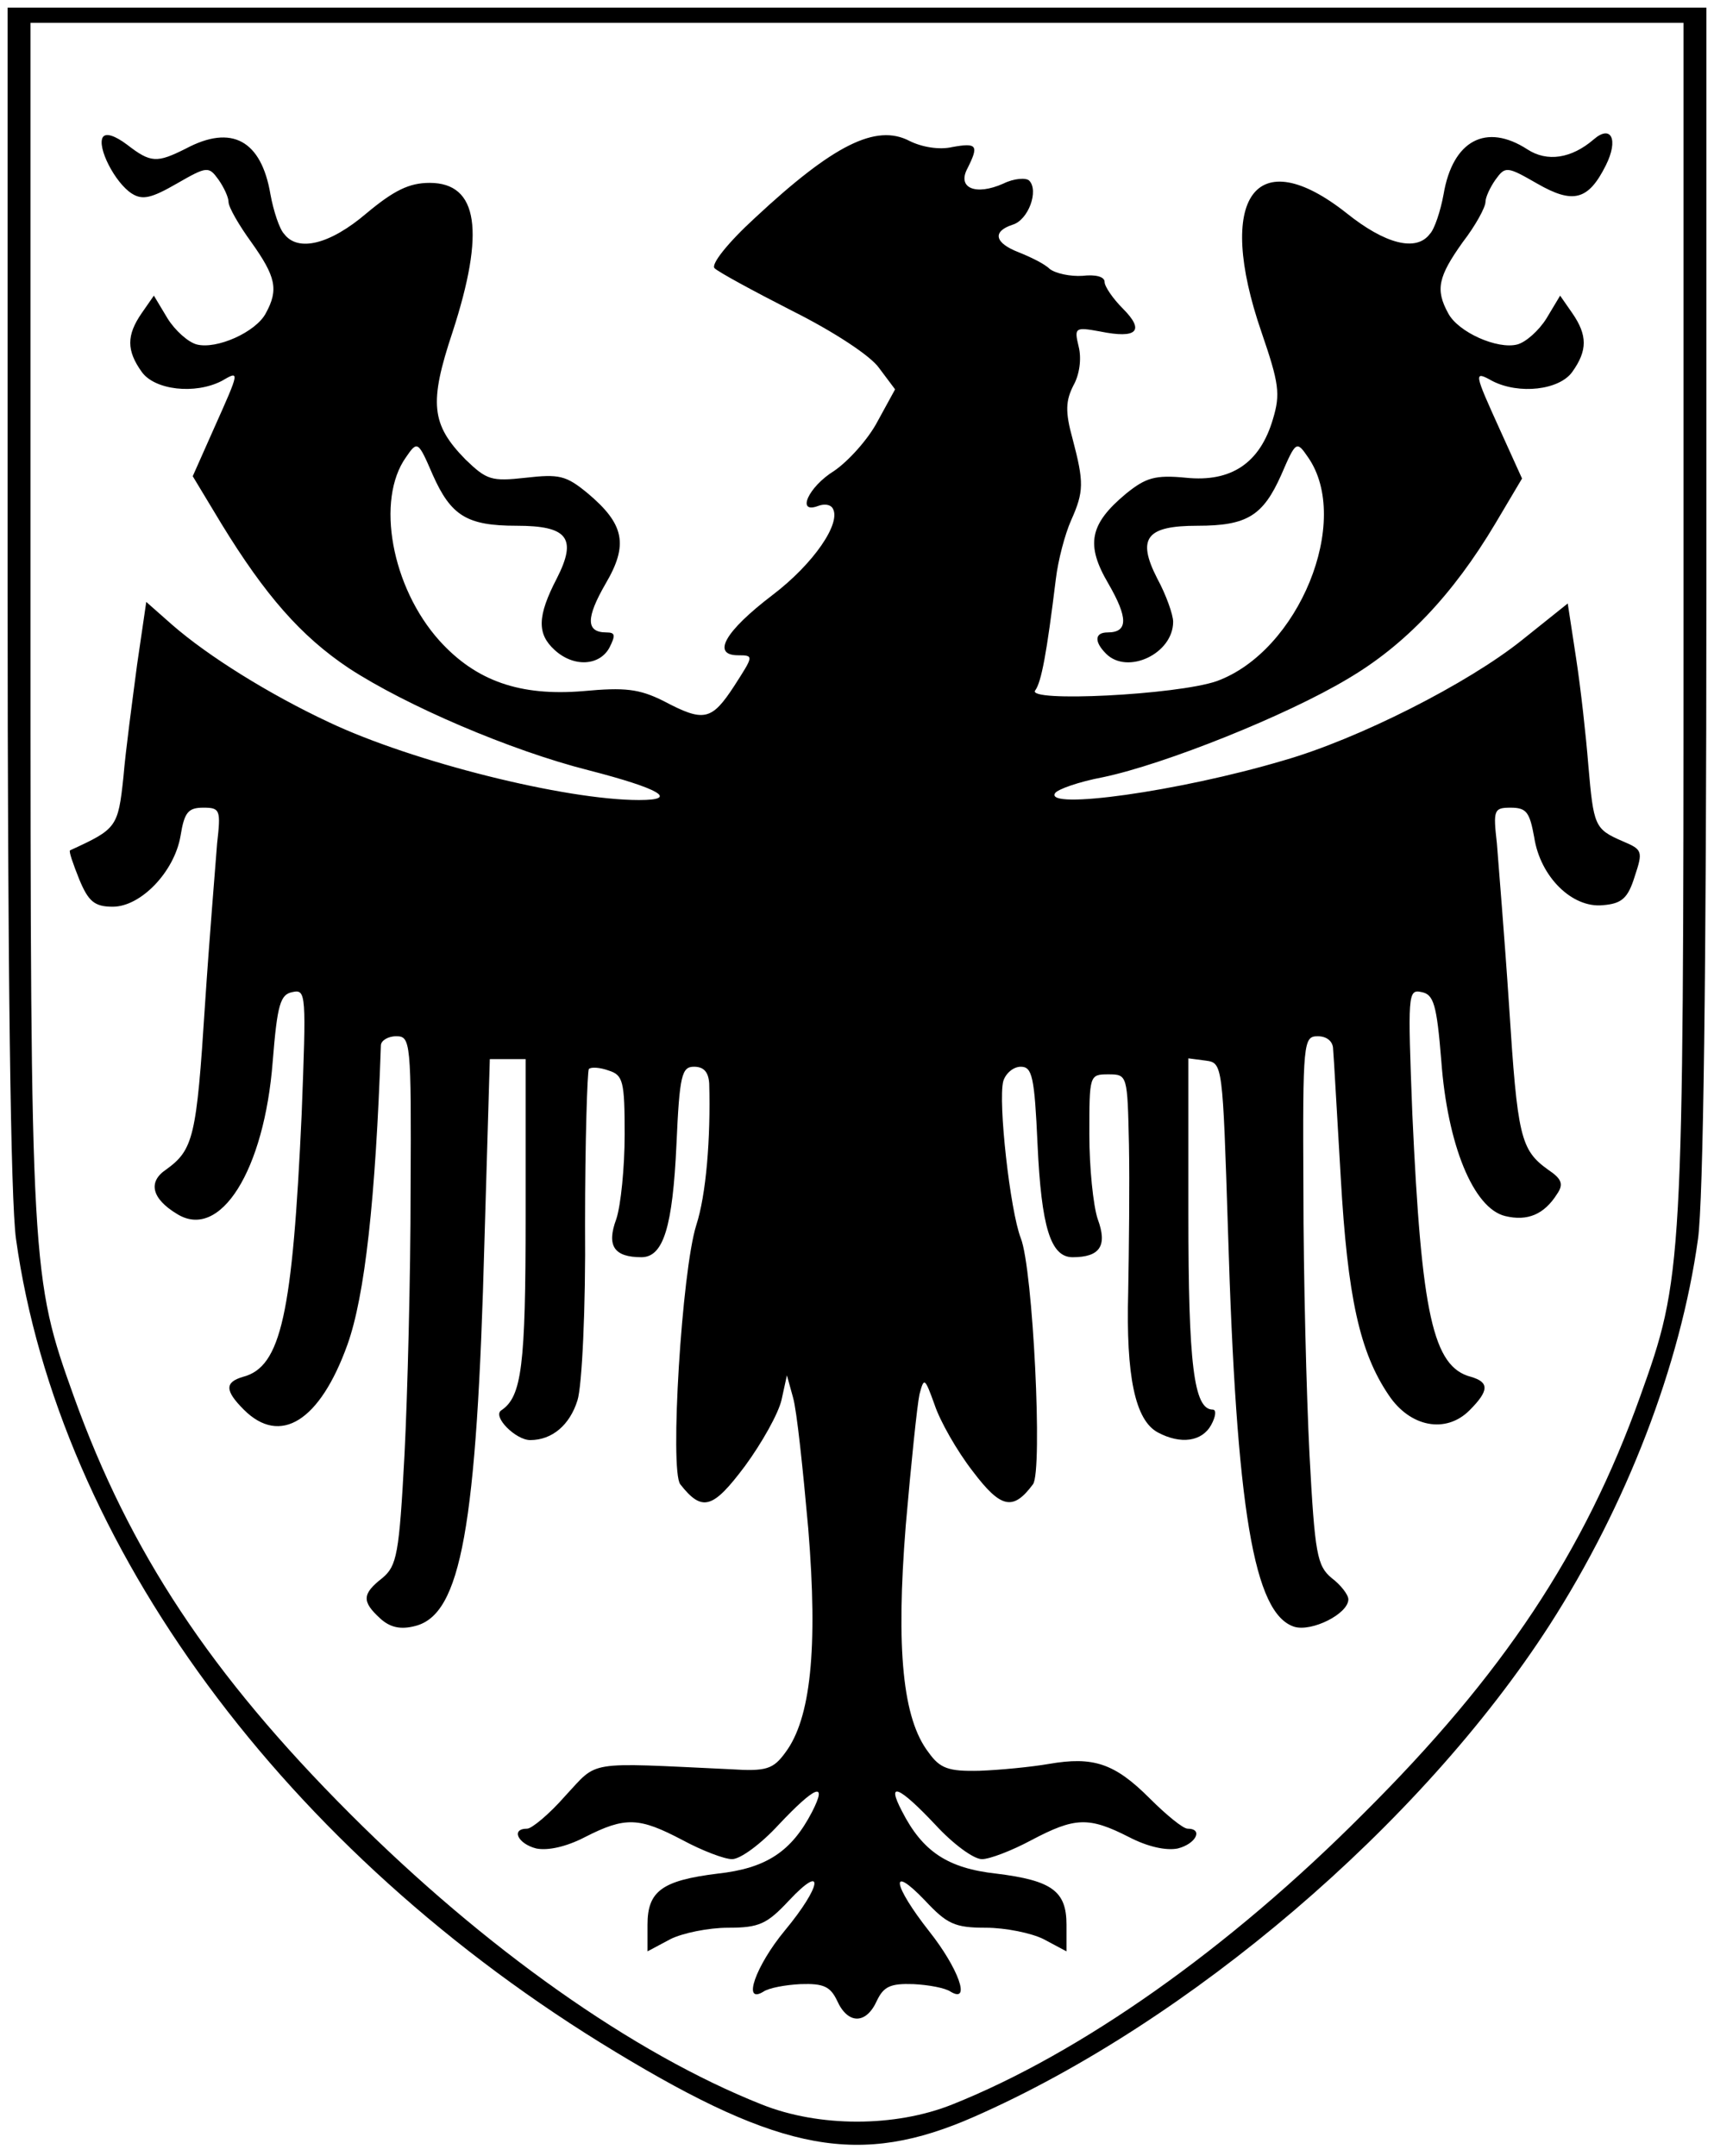 <?xml version="1.0" standalone="no"?>
<!DOCTYPE svg PUBLIC "-//W3C//DTD SVG 20010904//EN"
 "http://www.w3.org/TR/2001/REC-SVG-20010904/DTD/svg10.dtd">
<svg version="1.0" xmlns="http://www.w3.org/2000/svg"
 width="225pt" height="283pt" viewBox="0 0 225 283"
 preserveAspectRatio="xMidYMid meet">
<g transform="translate(0,283) scale(0.1,-0.1)"
fill="#000000" stroke="none">
<path d="M10 2051 c0 -493 4 -797 11 -847 56 -401 353 -805 787 -1067 218
-132 321 -151 471 -85 282 124 586 383 755 645 101 157 172 341 195 507 7 50
11 354 11 847 l0 769 -1115 0 -1115 0 0 -769z m2200 -35 c0 -852 -1 -863 -57
-1019 -73 -204 -180 -365 -363 -547 -177 -178 -372 -315 -540 -382 -75 -30
-175 -30 -250 0 -169 67 -364 205 -540 381 -184 184 -290 345 -363 548 -56
156 -57 167 -57 1019 l0 784 1085 0 1085 0 0 -784z"/>
<path d="M135 2650 c-8 -13 16 -60 38 -74 14 -9 26 -6 59 13 40 23 42 23 55 5
7 -10 13 -23 13 -29 0 -7 14 -31 30 -53 32 -45 36 -62 19 -93 -13 -25 -65 -48
-91 -41 -11 3 -28 18 -38 34 l-18 30 -16 -23 c-20 -29 -20 -49 0 -77 17 -24
70 -30 105 -12 24 14 24 14 -10 -62 l-28 -63 38 -63 c57 -93 104 -147 167
-189 75 -49 212 -108 315 -134 93 -24 119 -39 66 -39 -97 0 -297 50 -407 102
-79 37 -159 87 -206 128 l-34 30 -12 -82 c-6 -46 -15 -112 -18 -148 -7 -66 -9
-68 -70 -96 -2 -1 4 -18 12 -38 12 -29 20 -36 44 -36 37 0 81 46 89 93 5 31
10 37 30 37 22 0 23 -3 18 -47 -2 -27 -10 -122 -16 -213 -11 -172 -15 -189
-51 -215 -24 -16 -19 -38 14 -58 57 -36 115 57 126 200 6 75 10 88 26 91 18 4
18 -3 12 -160 -12 -263 -27 -332 -77 -345 -24 -7 -24 -18 1 -43 48 -48 100
-15 136 85 23 64 37 191 44 393 0 6 9 12 20 12 19 0 20 -6 19 -202 0 -112 -4
-268 -8 -347 -7 -131 -10 -146 -29 -162 -27 -21 -27 -31 -3 -53 13 -12 27 -15
46 -10 60 15 81 128 91 507 l7 237 24 0 23 0 0 -206 c0 -197 -5 -237 -32 -255
-12 -8 19 -39 38 -39 29 0 52 20 62 52 6 18 11 122 10 231 0 109 3 201 5 204
3 3 15 2 26 -2 19 -6 21 -14 21 -84 0 -43 -5 -93 -11 -111 -13 -35 -3 -50 33
-50 29 0 41 40 46 148 4 91 7 102 23 102 13 0 19 -7 20 -22 2 -72 -4 -146 -17
-186 -19 -60 -35 -322 -21 -340 29 -37 43 -32 85 24 22 30 44 69 48 87 l7 32
8 -29 c5 -17 13 -94 20 -172 13 -159 3 -250 -30 -294 -16 -22 -25 -25 -72 -22
-192 9 -173 12 -217 -35 -21 -24 -44 -43 -50 -43 -22 0 -12 -20 12 -26 15 -3
39 2 64 15 53 27 71 26 128 -4 26 -14 55 -25 65 -25 11 0 38 20 61 45 48 51
65 58 44 17 -27 -52 -60 -74 -124 -81 -73 -9 -92 -23 -92 -67 l0 -35 30 16
c16 8 50 15 76 15 41 0 51 5 80 36 47 50 43 19 -6 -40 -38 -46 -56 -97 -28
-80 7 5 29 9 49 10 30 1 39 -3 48 -22 14 -31 38 -31 52 0 9 19 18 23 48 22 20
-1 42 -5 49 -10 27 -16 10 31 -28 79 -48 61 -53 90 -6 41 29 -31 39 -36 80
-36 26 0 60 -7 76 -15 l30 -16 0 35 c0 44 -19 58 -92 67 -64 7 -97 29 -124 82
-21 40 -4 33 44 -18 23 -25 50 -45 61 -45 10 0 39 11 65 25 57 30 75 31 128 4
25 -13 49 -18 64 -15 24 6 34 26 13 26 -6 0 -28 18 -50 40 -46 46 -74 55 -132
45 -23 -4 -64 -8 -91 -9 -41 -1 -52 3 -67 24 -34 44 -43 135 -30 298 7 81 15
158 18 172 6 23 7 22 20 -14 7 -21 29 -60 50 -87 37 -49 53 -52 79 -17 13 17
0 283 -16 323 -14 36 -30 179 -23 206 3 10 13 19 23 19 15 0 18 -13 22 -102 5
-108 17 -148 46 -148 36 0 46 15 33 50 -6 18 -11 68 -11 111 0 78 0 79 25 79
25 0 25 -1 27 -92 1 -51 0 -139 -1 -194 -3 -110 9 -168 39 -184 30 -16 58 -12
70 10 6 11 7 20 2 20 -25 0 -32 60 -32 256 l0 205 23 -3 c22 -3 22 -5 29 -223
11 -368 34 -503 87 -520 23 -7 71 17 71 36 0 6 -10 19 -22 28 -19 16 -22 31
-29 162 -4 79 -8 235 -8 347 -1 196 0 202 19 202 12 0 20 -7 20 -17 1 -10 5
-85 10 -168 9 -158 25 -230 63 -286 28 -42 75 -51 106 -20 26 26 26 37 2 44
-50 13 -65 82 -77 345 -6 157 -6 164 12 160 16 -3 20 -16 26 -90 8 -110 42
-194 84 -204 29 -7 51 2 68 29 9 13 6 20 -12 32 -36 26 -40 43 -51 215 -6 91
-14 186 -16 213 -5 44 -4 47 18 47 21 0 25 -6 31 -39 8 -52 50 -93 90 -89 25
2 33 9 42 38 11 33 10 35 -16 46 -37 16 -38 20 -45 100 -3 38 -10 101 -16 140
l-11 72 -60 -48 c-71 -57 -215 -130 -313 -158 -138 -41 -314 -65 -300 -43 3 5
31 15 63 21 81 17 241 81 321 129 75 44 138 110 194 204 l35 59 -29 64 c-34
75 -35 78 -10 64 35 -18 88 -12 105 12 20 28 20 48 0 77 l-16 23 -18 -30 c-10
-16 -27 -31 -38 -34 -26 -7 -78 16 -91 41 -17 31 -13 48 19 93 17 22 30 46 30
53 0 6 6 19 13 29 13 18 15 18 55 -5 47 -27 67 -22 90 24 17 34 7 54 -16 34
-29 -25 -61 -30 -87 -13 -54 35 -98 12 -110 -59 -4 -22 -12 -46 -18 -52 -18
-24 -59 -13 -109 27 -120 95 -173 21 -112 -156 23 -67 25 -81 15 -114 -17 -58
-55 -83 -114 -77 -41 4 -53 0 -79 -21 -48 -40 -53 -67 -23 -118 26 -45 26 -64
-1 -64 -17 0 -18 -12 -2 -28 28 -28 88 0 88 42 0 9 -9 35 -21 57 -27 53 -14
69 53 69 65 0 86 13 110 67 19 44 20 45 35 23 58 -83 -12 -255 -120 -294 -52
-18 -251 -28 -238 -12 8 11 15 48 27 146 3 25 12 59 20 77 17 38 17 50 2 107
-10 36 -9 50 1 70 8 14 11 35 7 51 -6 25 -5 26 28 20 49 -10 59 1 30 30 -13
13 -24 29 -24 35 0 7 -12 10 -29 8 -16 -1 -35 3 -43 9 -7 7 -26 16 -41 22 -31
12 -35 27 -8 36 21 6 35 45 22 58 -4 4 -20 3 -34 -4 -36 -16 -61 -6 -47 20 15
30 13 34 -20 28 -17 -4 -40 0 -56 8 -44 23 -100 -5 -203 -101 -36 -33 -58 -61
-53 -66 5 -5 51 -30 102 -56 54 -27 103 -59 114 -75 l21 -28 -23 -42 c-12 -23
-38 -52 -57 -65 -34 -21 -50 -57 -21 -46 8 3 16 2 19 -3 12 -19 -25 -73 -79
-114 -63 -48 -80 -79 -45 -79 21 0 20 -1 -5 -40 -30 -46 -40 -48 -93 -20 -32
16 -51 18 -105 13 -83 -7 -141 13 -189 66 -63 70 -84 185 -44 241 15 22 16 21
35 -23 24 -54 45 -67 110 -67 67 0 80 -16 53 -69 -26 -50 -26 -73 -3 -94 25
-23 59 -21 72 3 8 16 8 20 -4 20 -27 0 -27 19 -1 64 30 51 25 78 -24 119 -28
23 -37 25 -81 20 -45 -5 -51 -3 -79 24 -45 46 -48 74 -17 167 43 132 34 196
-30 196 -27 0 -47 -10 -83 -40 -48 -41 -90 -51 -108 -27 -6 6 -14 30 -18 52
-12 71 -51 92 -111 60 -38 -19 -46 -19 -77 5 -16 12 -28 16 -32 10z"/>
</g>
</svg>
